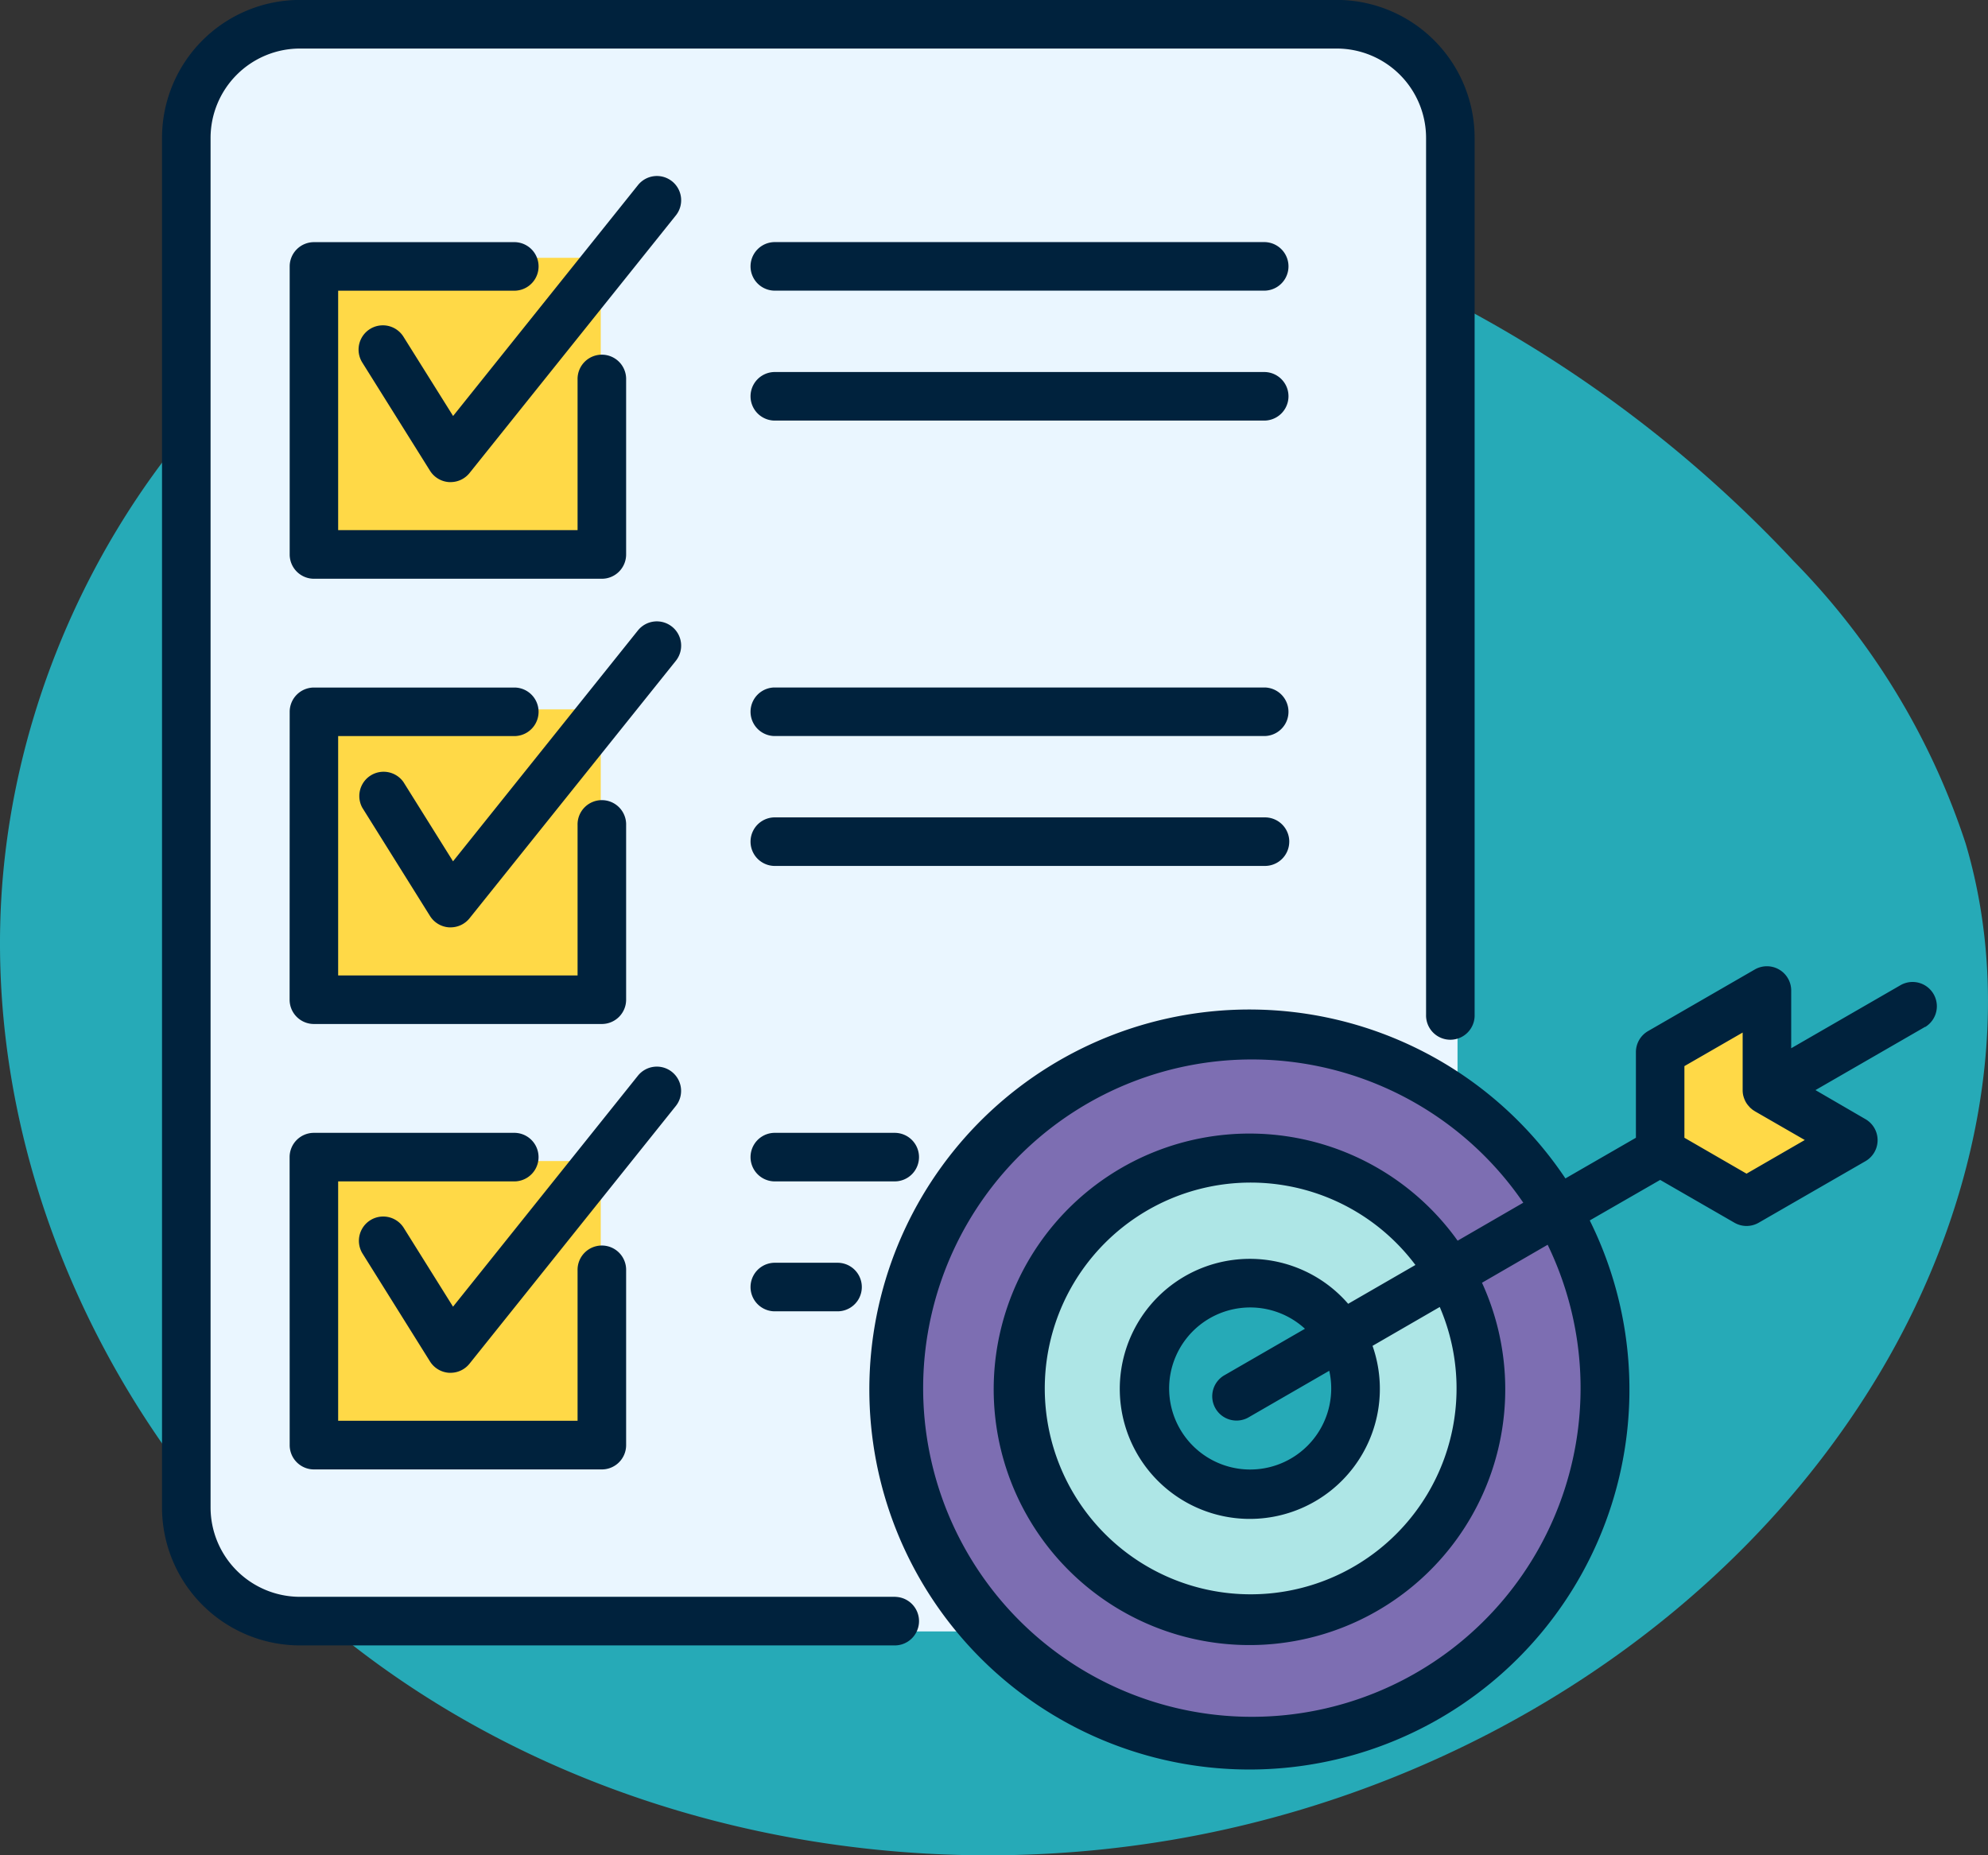 <svg xmlns="http://www.w3.org/2000/svg" width="78.501" height="73.27" viewBox="0 0 78.501 73.27">
  <rect x="0" y="0" width="78.501" height="73.27" fill="#333333" stroke="none"/>
  <g id="Grupo_1101902" data-name="Grupo 1101902" transform="translate(-244 -31573.363)">
    <path id="_12068" data-name="12068" d="M72.033,71.913c-8.038-1.11-16.53-.839-23.844,2.675C38.045,79.46,31.382,90.507,31.127,101.757s5.606,22.305,14.66,28.988,21,9.051,32.068,7.045c11.165-2.023,21.645-8.583,27.469-18.322,3.735-6.245,5.48-13.956,3.417-20.934a28.6,28.6,0,0,0-6.787-11.156A50.145,50.145,0,0,0,72.033,71.913Z" transform="translate(212.881 31508.152)" fill="#26aab7"/>
    <g id="logro" transform="translate(249.898 31571.76)">
      <g id="Grupo_1100591" data-name="Grupo 1100591" transform="translate(1.049 2.087)">
        <path id="Trazado_878190" data-name="Trazado 878190" d="M4.5,9.683V64.528a4.561,4.561,0,0,0,4.545,4.549H50.562a4.561,4.561,0,0,0,4.545-4.549V9.683a4.561,4.561,0,0,0-4.545-4.549H9.045A4.561,4.561,0,0,0,4.5,9.683Z" transform="translate(-4.5 -5.134)" fill="#eaf6ff" fill-rule="evenodd"/>
      </g>
      <g id="Grupo_1100592" data-name="Grupo 1100592" transform="translate(6.29 47.453)">
        <path id="Trazado_878191" data-name="Trazado 878191" d="M42.705,335.816H54.239v11.53H42.705Z" transform="translate(-42.705 -335.816)" fill="#ffd947" fill-rule="evenodd"/>
      </g>
      <g id="Grupo_1100593" data-name="Grupo 1100593" transform="translate(6.29 29.618)">
        <path id="Trazado_878192" data-name="Trazado 878192" d="M42.705,205.815H54.239v11.53H42.705Z" transform="translate(-42.705 -205.815)" fill="#ffd947" fill-rule="evenodd"/>
      </g>
      <g id="Grupo_1100594" data-name="Grupo 1100594" transform="translate(6.29 11.784)">
        <path id="Trazado_878193" data-name="Trazado 878193" d="M42.705,75.814H54.239V87.348H42.705Z" transform="translate(-42.705 -75.814)" fill="#ffd947" fill-rule="evenodd"/>
      </g>
      <g id="Grupo_1100595" data-name="Grupo 1100595" transform="translate(29.3 42.514)">
        <path id="Trazado_878194" data-name="Trazado 878194" d="M224.636,328.221a14.2,14.2,0,1,0-14.2-14.2A14.229,14.229,0,0,0,224.636,328.221Z" transform="translate(-210.434 -299.816)" fill="#7d6eb2" fill-rule="evenodd"/>
      </g>
      <g id="Grupo_1100596" data-name="Grupo 1100596" transform="translate(34.267 47.206)">
        <path id="Trazado_878195" data-name="Trazado 878195" d="M255.871,352.489a9.236,9.236,0,1,0-9.236-9.236A9.252,9.252,0,0,0,255.871,352.489Z" transform="translate(-246.635 -334.017)" fill="#aee6e6" fill-rule="evenodd"/>
      </g>
      <g id="Grupo_1100597" data-name="Grupo 1100597" transform="translate(39.284 52.224)">
        <path id="Trazado_878196" data-name="Trazado 878196" d="M287.428,379.029a4.219,4.219,0,1,0-4.219-4.219A4.226,4.226,0,0,0,287.428,379.029Z" transform="translate(-283.209 -370.592)" fill="#26aab7" fill-rule="evenodd"/>
      </g>
      <g id="Grupo_1100598" data-name="Grupo 1100598" transform="translate(32.671 52.6)">
        <path id="Trazado_878197" data-name="Trazado 878197" d="M259.349,376.421A14.515,14.515,0,0,1,235,387.1a14.206,14.206,0,0,0,24.017-13.766A14.48,14.48,0,0,1,259.349,376.421Z" transform="translate(-235.002 -373.336)" fill="#eb4954" fill-rule="evenodd"/>
      </g>
      <g id="Grupo_1100599" data-name="Grupo 1100599" transform="translate(59.509 40.779)">
        <path id="Trazado_878198" data-name="Trazado 878198" d="M430.633,293.624v-3.99l4.274-2.467v3.99l3.459,2-4.274,2.467Z" transform="translate(-430.633 -287.166)" fill="#ffd947" fill-rule="evenodd"/>
      </g>
      <path id="Trazado_878199" data-name="Trazado 878199" d="M5.538,47.3a.959.959,0,0,1,.959-.959H14.44a.959.959,0,0,1,0,1.917H7.455v9.454h9.454V51.781a.959.959,0,1,1,1.917,0v6.893a.959.959,0,0,1-.959.959H6.5a.959.959,0,0,1-.959-.959Zm15.1-3.364a.958.958,0,0,0-1.347.149l-7.3,9.121-1.958-3.131a.959.959,0,0,0-1.626,1.016l2.674,4.277a.959.959,0,0,0,.757.449l.056,0a.958.958,0,0,0,.748-.36l8.146-10.176A.958.958,0,0,0,20.64,43.938Zm-15.1-2.853a.959.959,0,0,0,.959.959H17.867a.959.959,0,0,0,.959-.959V34.192a.959.959,0,1,0-1.917,0v5.934H7.455V30.672h6.986a.959.959,0,0,0,0-1.917H6.5a.959.959,0,0,0-.959.959Zm15.1-14.731a.959.959,0,0,0-1.347.149l-7.3,9.117-1.958-3.131A.959.959,0,0,0,8.408,33.5l2.674,4.277a.958.958,0,0,0,.757.449l.056,0a.958.958,0,0,0,.748-.359L20.789,27.7A.959.959,0,0,0,20.64,26.353Zm8.824,38.312H5.945a3.532,3.532,0,0,1-3.528-3.528V7.048A3.532,3.532,0,0,1,5.945,3.52H46.886a3.532,3.532,0,0,1,3.528,3.528V41.674a.959.959,0,1,0,1.917,0V7.048A5.451,5.451,0,0,0,46.886,1.6H5.945A5.451,5.451,0,0,0,.5,7.048v54.09a5.451,5.451,0,0,0,5.445,5.445H29.464a.959.959,0,0,0,0-1.917ZM14.441,13.083a.959.959,0,0,0,0-1.917H6.5a.959.959,0,0,0-.959.959V23.5a.959.959,0,0,0,.959.959H17.867a.959.959,0,0,0,.959-.959V16.6a.959.959,0,1,0-1.917,0v5.938H7.455V13.083Zm6.2-4.319a.958.958,0,0,0-1.347.149l-7.3,9.118L10.033,14.9A.959.959,0,1,0,8.408,15.92l2.674,4.273a.959.959,0,0,0,.757.449l.056,0a.958.958,0,0,0,.748-.359l8.146-10.172a.959.959,0,0,0-.149-1.348Zm23.412,2.4H24.667a.959.959,0,0,0,0,1.917H44.053a.959.959,0,0,0,0-1.917Zm0,5.131H24.667a.959.959,0,0,0,0,1.917H44.053a.959.959,0,0,0,0-1.917Zm0,12.458H24.667a.959.959,0,0,0,0,1.917H44.053a.959.959,0,0,0,0-1.917Zm.959,6.089a.959.959,0,0,0-.959-.959H24.667a.959.959,0,0,0,0,1.917H44.053A.959.959,0,0,0,45.011,34.844ZM30.391,47.3a.959.959,0,0,0-.959-.959H24.667a.959.959,0,0,0,0,1.917h4.766A.959.959,0,0,0,30.391,47.3Zm-5.724,4.172a.959.959,0,0,0,0,1.917h2.538a.959.959,0,0,0,0-1.917Zm45.456-9.319-4.333,2.5L67.764,45.8a.958.958,0,0,1,0,1.66L63.549,49.89a.958.958,0,0,1-.959,0L59.658,48.2,56.877,49.8a15.007,15.007,0,1,1-.961-1.659L58.7,46.535V43.153a.959.959,0,0,1,.479-.83l4.215-2.433a.959.959,0,0,1,1.438.83V43l4.333-2.5a.959.959,0,0,1,.958,1.661ZM55.214,50.761l-2.592,1.5A10.1,10.1,0,1,1,51.66,50.6l2.592-1.5a12.98,12.98,0,1,0,.962,1.659ZM42.475,55.9l3.156-1.822a3.2,3.2,0,1,0,.96,1.659l-3.157,1.823a.959.959,0,1,1-.959-1.66Zm4.863-2.808,2.655-1.533a8.13,8.13,0,1,0,.961,1.659L48.3,54.753a5.135,5.135,0,1,1-.961-1.659Zm18.03-6.468L63.4,45.49l0,0,0,0-.023-.016a.956.956,0,0,1-.08-.053c-.011-.008-.02-.018-.03-.026s-.044-.036-.064-.057-.025-.028-.037-.042-.031-.034-.046-.052a.975.975,0,0,1-.07-.1h0a.972.972,0,0,1-.051-.1L62.981,45c-.011-.028-.021-.056-.029-.084l-.008-.027a.954.954,0,0,1-.021-.106V44.78a.941.941,0,0,1-.008-.118s0-.005,0-.008V42.38l-2.3,1.326v2.829l2.453,1.418Z" fill="#00223d"/>
    </g>
  </g>
</svg>
